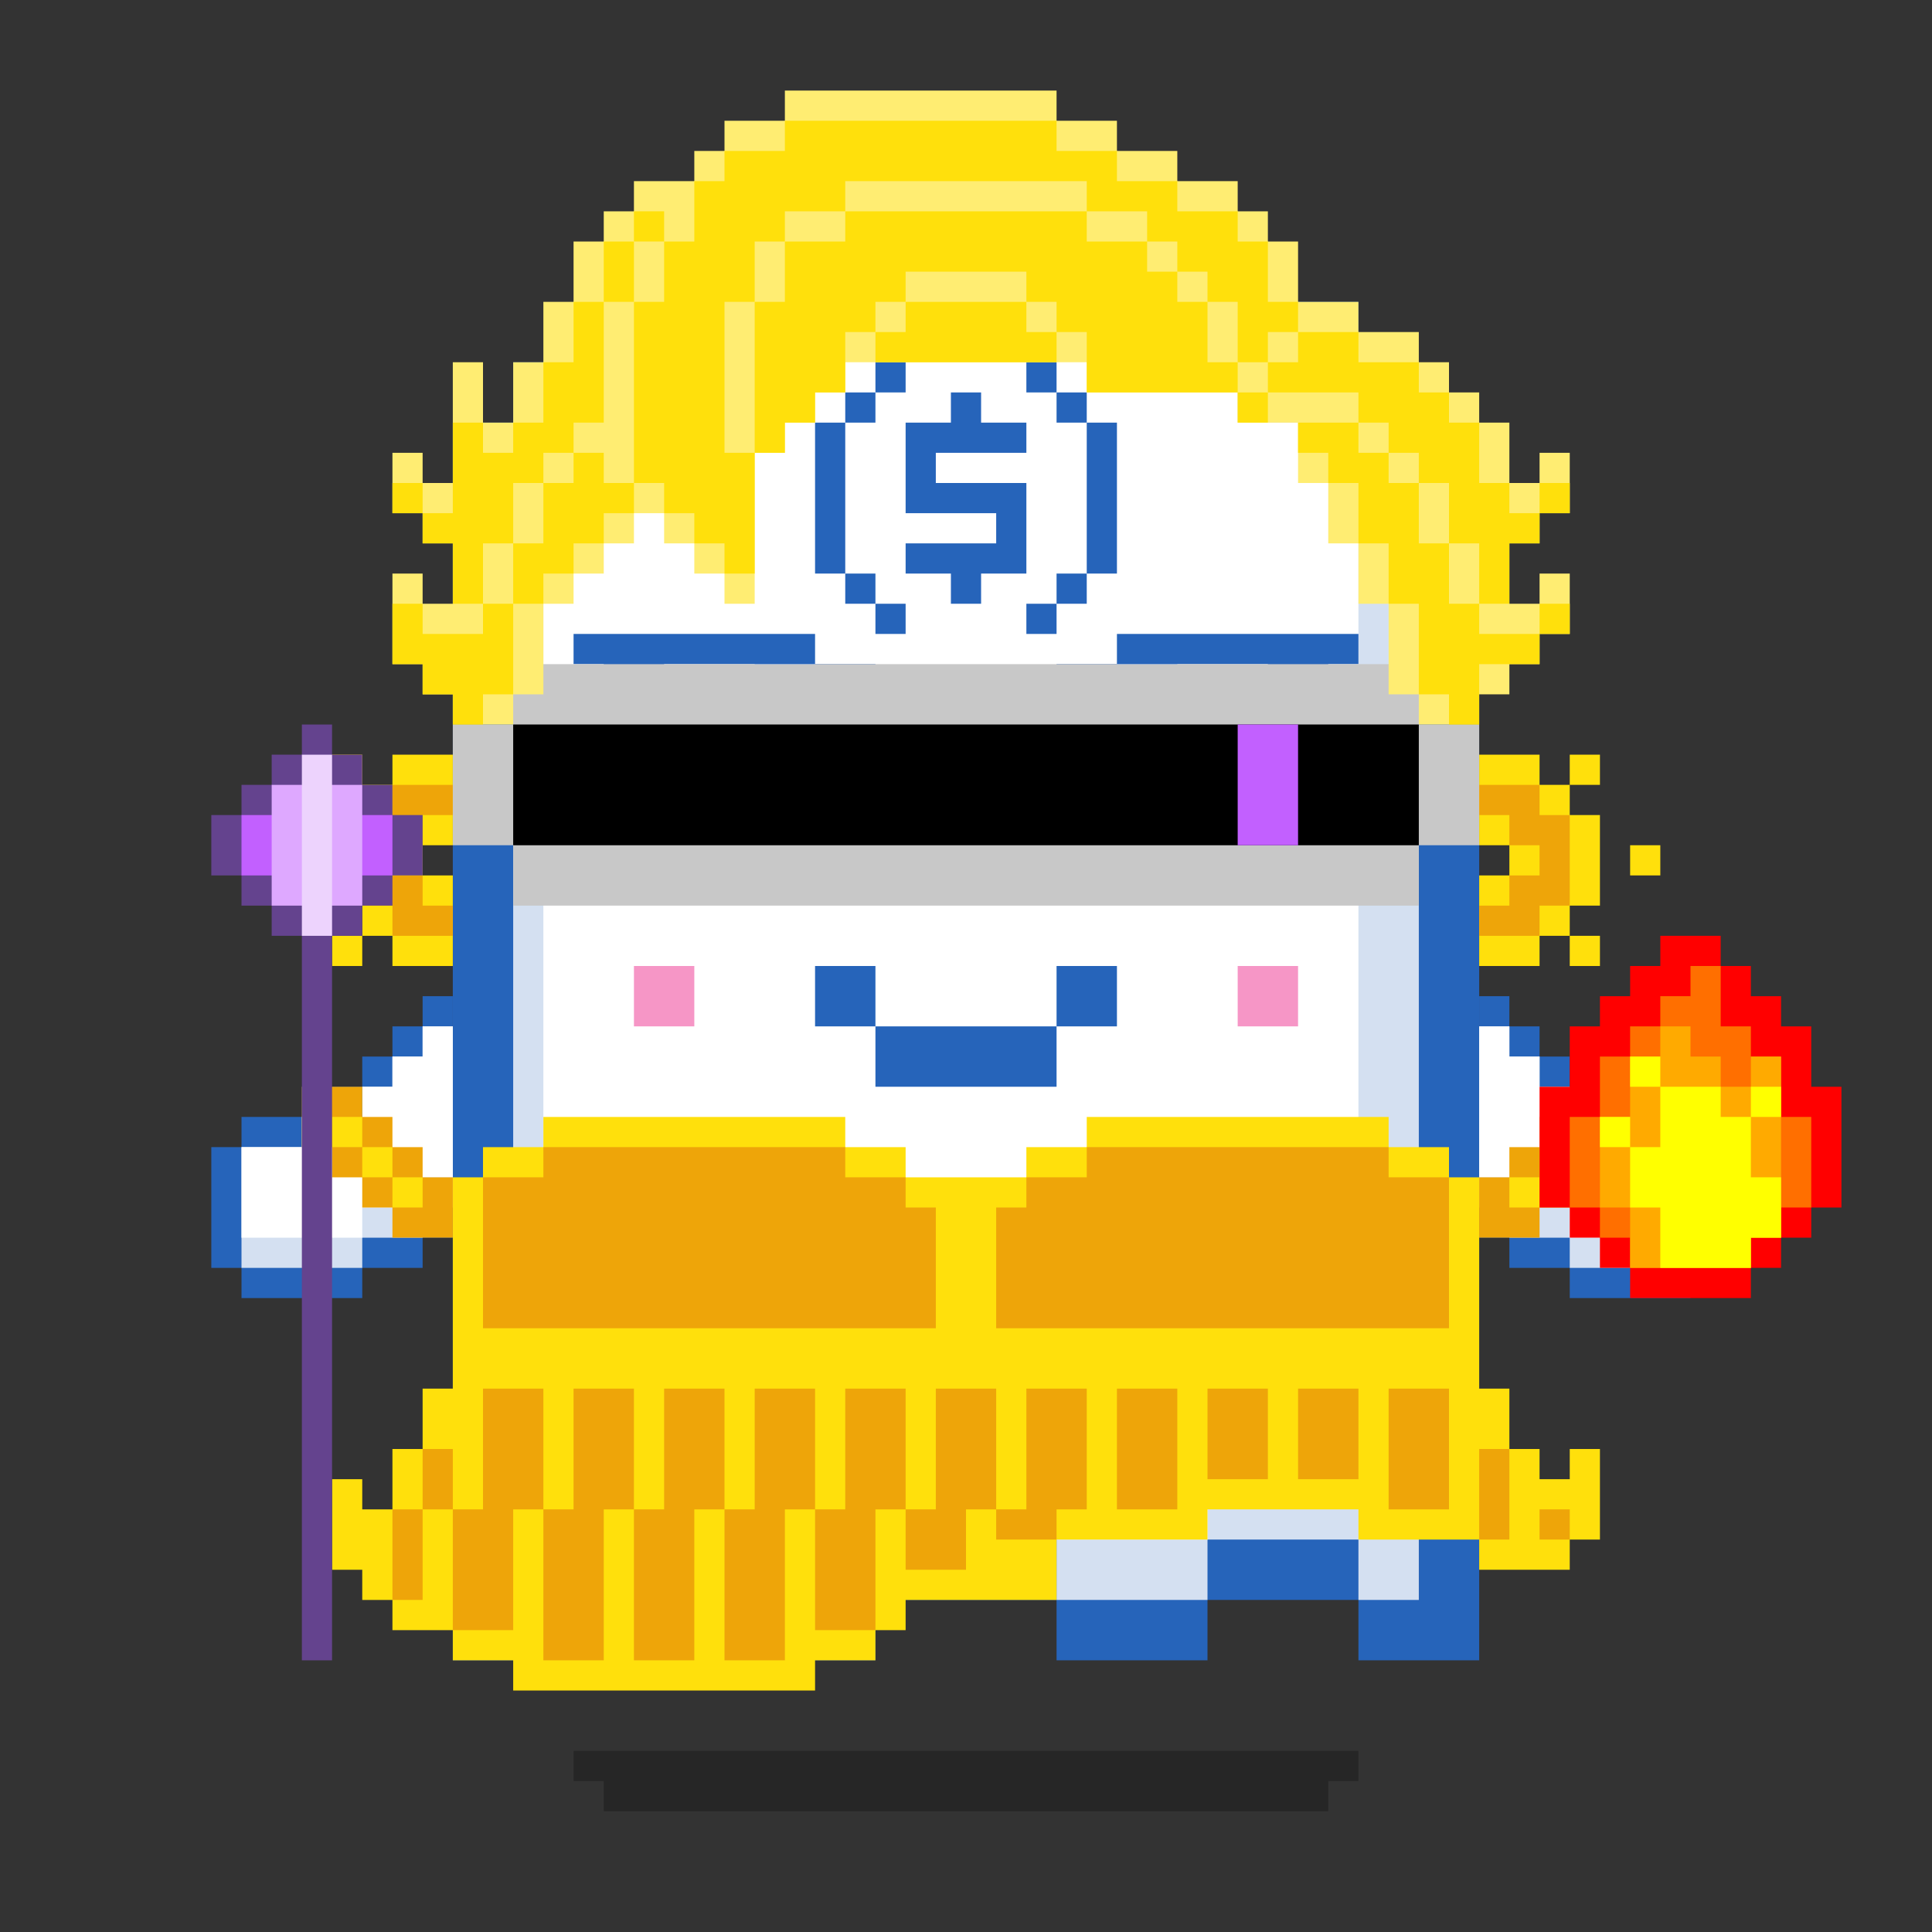 <svg xmlns="http://www.w3.org/2000/svg" viewBox="0 0 64 64"><rect x="0" y="0" width="64" height="64" fill="#333333" stroke="none"/><g class="gotchi-bg"><defs fill="#fff"><pattern id="a" patternUnits="userSpaceOnUse" width="4" height="4"><path d="M0 0h1v1H0zm2 2h1v1H2z"/></pattern><pattern id="b" patternUnits="userSpaceOnUse" x="0" y="0" width="2" height="2"><path d="M0 0h1v1H0z"/></pattern><pattern id="c" patternUnits="userSpaceOnUse" x="-2" y="0" width="8" height="1"><path d="M0 0h1v1H0zm2 0h1v1H2zm2 0h1v1H4z"/></pattern><pattern id="d" patternUnits="userSpaceOnUse" x="0" y="0" width="4" height="4"><path d="M0 0h1v1H0zm0 2h1v1H0zm1 0V1h1v1zm1 0h1v1H2zm0-1h1V0H2zm1 2h1v1H3z"/></pattern><pattern id="e" patternUnits="userSpaceOnUse" width="64" height="32"><path d="M4 4h1v1H4zm7 0h1v1h-1zm7 0h1v1h-1zm7 0h1v1h-1zm7 0h1v1h-1zm7 0h1v1h-1zm7 0h1v1h-1zm7 0h1v1h-1zm7 0h1v1h-1z"/><path fill="url(#a)" d="M0 8h64v7H0z"/><path fill="url(#b)" d="M0 16h64v1H0z"/><path fill="url(#c)" d="M0 18h64v1H0z"/><path fill="url(#b)" d="M22 18h15v1H22zM0 20h64v3H0z"/><path fill="url(#d)" d="M0 24h64v8H0z"/></pattern><mask id="f"><path fill="url(#e)" d="M0 0h64v32H0z"/></mask></defs><path fill="#fff" d="M0 0h64v32H0z"/><path fill="#dea8ff" class="gotchi-secondary" mask="url(#f)" d="M0 0h64v32H0z"/><path fill="#dea8ff" class="gotchi-secondary" d="M0 32h64v32H0z"/><path mask="url(#f)" fill="#fff" transform="matrix(1 0 0 -1 0 64)" d="M0 0h64v32H0z"/></g><style>.gotchi-primary{fill:#2664BA;}.gotchi-secondary{fill:#D4E0F1;}.gotchi-cheek{fill:#F696C6;}.gotchi-eyeColor{fill:#0064FF;}.gotchi-primary-mouth{fill:#2664BA;}.gotchi-sleeves-up{display:none;}.gotchi-handsUp{display:none;}.gotchi-handsDownOpen{display:block;}.gotchi-handsDownClosed{display:none;}</style><g class="gotchi-body"><path d="M47 14v-2h-2v-2h-4V8h-4V6H27v2h-4v2h-4v2h-2v2h-2v41h4v-2h5v2h5v-2h6v2h5v-2h5v2h4V14z" class="gotchi-primary"/><path d="M45 14v-2h-4v-2h-4V8H27v2h-4v2h-4v2h-2v39h2v-2h5v2h5v-2h6v2h5v-2h5v2h2V14z" class="gotchi-secondary"/><path d="M18,49h2v-1h2v1h2v2h5v-2h2v-1h2v1h2v2h5v-2h2v-1h2v1h1V14h-4v-2h-4v-2h-5V9h-5v2h-4v2h-4v2h-1V49z" fill="#fff"/></g><path class="gotchi-cheek" d="M21 32v2h2v-2h-1zm21 0h-1v2h2v-2z"/><g class="gotchi-primary-mouth"><path d="M29 32h-2v2h2v-1z"/><path d="M33 34h-4v2h6v-2h-1z"/><path d="M36 32h-1v2h2v-2z"/></g>
    <style>
        .gotchi-bg { display: none }
    </style>
<g class="gotchi-shadow"><path opacity=".25" d="M25 58H19v1h1v1h24V59h1V58h-1z" fill="#000"/></g><g class="gotchi-collateral" fill="#2664ba"><path d="M30 15v2h3v1h-3v1h1.5v1h1v-1H34v-3h-3v-1h3v-1h-1.5v-1h-1v1H30zm4 5h1v1h-1z"/><path d="M35 19h1v1h-1z"/><path d="M36 16v3h1v-5h-1v1zm-2-4h1v1h-1z"/><path d="M35 13h1v1h-1zm-7 5v-4h-1v5h1zm1 2h1v1h-1z"/><path d="M28 19h1v1h-1zm1-7h1v1h-1z"/><path d="M28 13h1v1h-1z"/></g><g class="gotchi-eyeColor"><path d="M39 23v1h-1v-1h1v-1h-2v1h-1v2h1v1h2v-1h1v-2h-1z" /><g class="gotchi-primary"><path d="M34 25h-1v1h1v-1zm7 0v1h1v-2h-1v1zm-4-2v-1h-2v1h2z" /><path d="M44 21h-7v1h5v2h1v-1h1v-1h1v-1h-1zm-9 5h-1v1h2v-1h-1z" /><path d="M38 27h-2v1h4v-1h-2zm-3-3v-1h-1v2h1v-1z" /><path d="M41 26h-1v1h1v-1z" /></g><path d="M27 22h-2v1h1v1h-1v-1h-1v2h1v1h2v-1h1v-2h-1v-1z" /><g class="gotchi-primary"><path d="M31 25h-1v1h1v-1zm-8-1h-1v2h1v-2z" /><path d="M22 22h5v-1h-8v1h1v1h1v1h1v-2z" /><path d="M28 23h1v-1h-2v1h1zm0 3v1h2v-1h-2z" /><path d="M26 27h-2v1h4v-1h-2zm3-2h1v-2h-1v2z" /><path d="M24 26h-1v1h1v-1z" /></g></g><g class="gotchi-wearable wearable-body"><svg x="10" y="33"><svg xmlns="http://www.w3.org/2000/svg" width="44" height="23" xmlns:v="https://vecta.io/nano"><path d="M42 15v1h-1v-1h-1v-2h-1V6h-1V5h-2V4H26v1h-2v1h-4V5h-2V4H8v1H6v1H5v7H4v2H3v2H2v-1H1v3h1v1h1v1h2v1h2v1h10v-1h2v-1h1v-1h5v-2h5v-1h5v1h4v1h3v-1h1v-3h-1z" fill="#ffe00c"/><g fill="#eea509"><path d="M36 6V5H26v1h-2v1h-1v4h15V6h-2zM8 11h13V7h-1V6h-2V5H8v1H6v5h2zm15 4v-2h-2v4h-1v2h2v-2h1v-2z"/><path d="M24 13v4h-1v1h2v-1h1v-4h-2zm3 0v4h2v-4h-2zm3 0v3h2v-3h-2zm3 0v3h2v-3h-2zm3 0v4h2v-4h-2zm-16 2v-2h-2v4h-1v4h2v-4h1v-2z"/><path d="M17 15v-2h-2v4h-1v5h2v-5h1v-2z"/><path d="M14 15v-2h-2v4h-1v5h2v-5h1v-2z"/><path d="M11 15v-2H9v4H8v5h2v-5h1v-2z"/><path d="M8 15v-2H6v4H5v4h2v-4h1v-2zm-5 3v2h1v-3H3v1z"/><path d="M5 15H4v2h1v-2zm34 1v2h1v-3h-1v1zm2 1h1v1h-1z"/></g></svg></svg></g><g class="gotchi-handsDownClosed"><g class="gotchi-primary"><path d="M19 42h1v1h-1zm1-6h1v1h-1z"/><path d="M21 37h1v1h-1zm5 3v4h1v-4zm-5 3h-1v1h2v-1z"/><path d="M24 44h-2v1h4v-1h-1zm1-5h-1v1h2v-1z"/><path d="M23 38h-1v1h2v-1z"/></g><g class="gotchi-secondary"><path d="M19 43h1v1h-1zm5 2h-2v1h4v-1h-1z"/><path d="M27 41v3h1v-3zm-6 3h-1v1h2v-1z"/><path d="M26 44h1v1h-1zm-7-3h-1v2h1v-1z"/></g><g class="gotchi-primary"><path d="M44 42h1v1h-1zm-1-6h1v1h-1z"/><path d="M42 37h1v1h-1z"/><path d="M42 39v-1h-2v1h1zm0 4v1h2v-1h-1z"/><path d="M40 44h-2v1h4v-1h-1z"/><path d="M38 42v-2h-1v4h1v-1z"/><path d="M40 40v-1h-2v1h1z"/></g><g class="gotchi-secondary"><path d="M42 44v1h2v-1h-1zm-5-2v-1h-1v3h1v-1z"/><path d="M40 45h-2v1h4v-1h-1z"/><path d="M37 44h1v1h-1zm7-1h1v1h-1z"/></g></g><g class="gotchi-handsDownOpen"><g class="gotchi-primary"><path d="M56 38v-1h-2v-1h-2v-1h-1v-1h-1v-1h-1v8h1v1h2v1h4v-1h1v-4z"/></g><g class="gotchi-secondary"><path d="M54 38v-1h-2v-1h-1v-1h-1v-1h-1v6h1v1h2v1h4v-4z" /></g><path d="M54,38v-1h-2v-1h-1v-1h-1v-1h-1v5h1v1h2v1h4v-3H54z" fill="#fff"/><g class="gotchi-primary"><path d="M8 38v-1h2v-1h2v-1h1v-1h1v-1h1v8h-1v1h-2v1H8v-1H7v-4z"/></g><g class="gotchi-secondary"><path d="M10 38v-1h2v-1h1v-1h1v-1h1v6h-1v1h-2v1H8v-4z" /></g><path d="M8,38v3h4v-1h2v-1h1v-5h-1v1h-1v1h-1v1h-2v1H8z" fill="#fff"/></g><g class="gotchi-handsUp"><g class="gotchi-secondary"><path d="M50,38h1v1h-1V38z"/><path d="M49 39h1v1h-1v-1zm2-2h1v1h-1v-1z"/><path d="M52,36h2v1h-2V36z"/><path d="M54,35h2v1h-2V35z"/></g><path d="M52,32v1h-2v1h-1v5h1v-1h1v-1h1v-1h2v-1h2v-3H52z" fill="#fff"/><g class="gotchi-primary"><path d="M49,33h1v1h-1V33z"/><path d="M50 32h2v1h-2v-1zm0 7h1v1h-1v-1z"/><path d="M49 40h1v1h-1v-1zm2-2h1v1h-1v-1z"/><path d="M52 37h2v1h-2v-1zm0-6h4v1h-4v-1z"/><path d="M56,32h1v4h-1V32z"/><path d="M54,36h2v1h-2V36z"/></g><g class="gotchi-secondary"><path d="M13,38h1v1h-1V38z"/><path d="M14 39h1v1h-1v-1zm-2-2h1v1h-1v-1z"/><path d="M10,36h2v1h-2V36z"/><path d="M8,35h2v1H8V35z"/></g><path d="M8,32v3h2v1h2v1h1v1h1v1h1v-5h-1v-1h-2v-1H8z" fill="#fff"/><g class="gotchi-primary"><path d="M14,33h1v1h-1V33z"/><path d="M12 32h2v1h-2v-1zm1 7h1v1h-1v-1z"/><path d="M14 40h1v1h-1v-1zm-2-2h1v1h-1v-1z"/><path d="M10 37h2v1h-2v-1zm-2-6h4v1H8v-1z"/><path d="M7,32h1v4H7V32z"/><path d="M8,36h2v1H8V36z"/></g></g><g class="gotchi-wearable wearable-face"><svg x="9" y="25"><svg xmlns="http://www.w3.org/2000/svg" width="46" height="7" xmlns:v="https://vecta.io/nano"><g fill="#ffe00c"><path d="M42 0h-2v3h1v1h-1v3h2V6h1V5h1V2h-1V1h-1V0zM4 0v1H3v1H2v3h1v1h1v1h2V4H5V3h1V0H4z"/><path d="M2 0h1v1H2zm0 6h1v1H2zm41-6h1v1h-1zm2 3h1v1h-1zm-2 3h1v1h-1zM0 3h1v1H0z"/></g><path d="M42 2V1h-2v1h1v1h1v1h-1v1h-1v1h2V5h1V2h-1zM4 1v1H3v3h1v1h2V5H5V4H4V3h1V2h1V1H4z" fill="#eea509"/></svg></svg></g><g class="gotchi-wearable wearable-eyes"><svg x="15" y="22"><path d="M32,0H2v2H0v4h2v2h30V6h2V2h-2V0z" fill="#c8c8c8"/><path d="M2,2h30v4H2V2z"/><path d="M26,2v4h2V2H26z" fill="#c260ff"/></svg></g><g class="gotchi-wearable wearable-head"><svg x="13" y="3"><svg xmlns="http://www.w3.org/2000/svg" width="39" height="21" xmlns:v="https://vecta.io/nano"><path d="M38 12v1h-1v-2h-1v-1h-1V9h-1V8h-2V7h-2V5h-1V4h-1V3h-2V2h-2V1h-2V0h-9v1h-2v1h-1v1H8v1H7v1H6v2H5v2H4v2H3V9H2v4H1v-1H0v2h1v1h1v2H1v-1H0v3h1v1h1v1h2v-1h1v-3h1v-1h1v-1h1v-1h1v1h1v1h1v1h1v-5h1v-1h1v-1h1V9h8v1h5v1h2v2h1v2h1v2h1v3h1v1h2v-1h1v-1h1v-1h1v-2h-1v1h-1v-2h1v-1h1v-2h-1z" fill="#ffed72"/><g fill="#ffe00c"><path d="M11 11V7h1V5h1V4h2V3h8v1h2v1h1v1h1v1h1v2h1V8h1V7h-1V5h-1V4h-2V3h-2V2h-2V1h-9v1h-2v1h-1v2H9v2H8v6h1v1h1v1h1v1h1v-4h-1v-1zm-8 7H1v-1H0v2h1v1h1v1h1v-1h1v-3H3v1zm35-1h1v1h-1zm0-4h1v1h-1z"/><path d="M3 15h1v-2h1v-1h1v-1h1V7H6v2H5v2H4v1H3v-1H2v3H1v1h1v2h1v-2zm18-8h-4v1h-1v1h6V8h-1V7zM8 4h1v1H8z"/><path d="M8 6V5H7v2h1V6zm-1 6H6v1H5v2H4v2h1v-1h1v-1h1v-1h1v-1H7v-1zm-7 1h1v1H0zm35 4v-2h-1v-2h-1v-1h-1v-1h-2v1h1v1h1v2h1v2h1v3h1v1h1v-2h2v-1h-2v-1h-1zm-8-8V7h-1V6h-1V5h-2V4h-8v1h-2v2h-1v5h1v-1h1v-1h1V8h1V7h1V6h4v1h1v1h1v2h5V9h-1z"/><path d="M28 10h1v1h-1z"/><path d="M33 12h1v1h1v2h1v2h1v-2h1v-1h-1v-1h-1v-2h-1v-1h-1V9h-2V8h-2v1h-1v1h3v1h1v1z"/></g></svg></svg></g>"><svg x="10" y="33"><g><g class="gotchi-sleeves gotchi-sleeves-left gotchi-sleeves-up"><svg xmlns="http://www.w3.org/2000/svg" width="44" height="23" xmlns:v="https://vecta.io/nano"><path d="M43 3V2h-1V1h-1V0h-2v2h1v1h1v1h1v1h2V3h-1z" fill="#eea509"/><g fill="#ffe00c"><path d="M42 3h1v1h-1z"/><path d="M41 2h1v1h-1z"/><path d="M40 1h1v1h-1z"/></g></svg></g><g class="gotchi-sleeves gotchi-sleeves-left gotchi-sleeves-down"><svg xmlns="http://www.w3.org/2000/svg" width="44" height="23" xmlns:v="https://vecta.io/nano"><path d="M42 3v1h-1v1h-1v1h-1v2h2V7h1V6h1V5h1V3h-2z" fill="#eea509"/><g fill="#ffe00c"><path d="M42 4h1v1h-1z"/><path d="M41 5h1v1h-1z"/><path d="M40 6h1v1h-1z"/></g></svg></g><g class="gotchi-sleeves gotchi-sleeves-right gotchi-sleeves-up"><svg xmlns="http://www.w3.org/2000/svg" width="44" height="23" xmlns:v="https://vecta.io/nano"><path d="M3 0v1H2v1H1v1H0v2h2V4h1V3h1V2h1V0H3z" fill="#eea509"/><g fill="#ffe00c"><path d="M1 3h1v1H1z"/><path d="M2 2h1v1H2z"/><path d="M3 1h1v1H3z"/></g></svg></g><g class="gotchi-sleeves gotchi-sleeves-right gotchi-sleeves-down"><svg xmlns="http://www.w3.org/2000/svg" width="44" height="23" xmlns:v="https://vecta.io/nano"><path d="M4 5H3V4H2V3H0v2h1v1h1v1h1v1h2V6H4V5z" fill="#eea509"/><g fill="#ffe00c"><path d="M1 4h1v1H1z"/><path d="M2 5h1v1H2z"/><path d="M3 6h1v1H3z"/></g></svg></g></g></svg><g class="gotchi-wearable wearable-hand wearable-hand-left"><svg x="7" y="24"><path d="M6 3V2H5V1H4V0H3v1H2v1H1v1H0v2h1v1h1v1h1v24h1V7h1V6h1V5h1V3z" fill="#64438e"/><path d="M1 3h5v2H1z" fill="#c260ff"/><path d="M2 2h3v4H2z" fill="#dea8ff"/><path d="M3,1v6h1V1H3z" fill="#edd3fd"/></svg></g><g class="gotchi-wearable wearable-hand wearable-hand-right"><svg x="3" y="31"><g transform="scale(-1, 1) translate(-58, 0)"><path d="M9 5V3H8V2H7V1H6V0H4v1H3v1H2v1H1v2H0v4h1v1h1v1h1v1h4v-1h1v-1h1V9h1V5z" fill="red"/><path d="M8 6V4H7V3H6V2H5V1H4v2H3v1H2v2H1v3h1v1h1v1h4v-1h1V9h1V6z" fill="#ff6f00"/><path d="M7 6V4H6V3H5v1H4v1H3V4H2v6h1v1h4V9h1V6z" fill="#fa0"/><g fill="#ff0"><path d="M6 6V5H4v1H3v2H2v2h1v1h3V9h1V7H6z"/><path d="M7 6h1v1H7zM6 4h1v1H6zM2 5h1v1H2z"/></g></g></svg></g></svg>